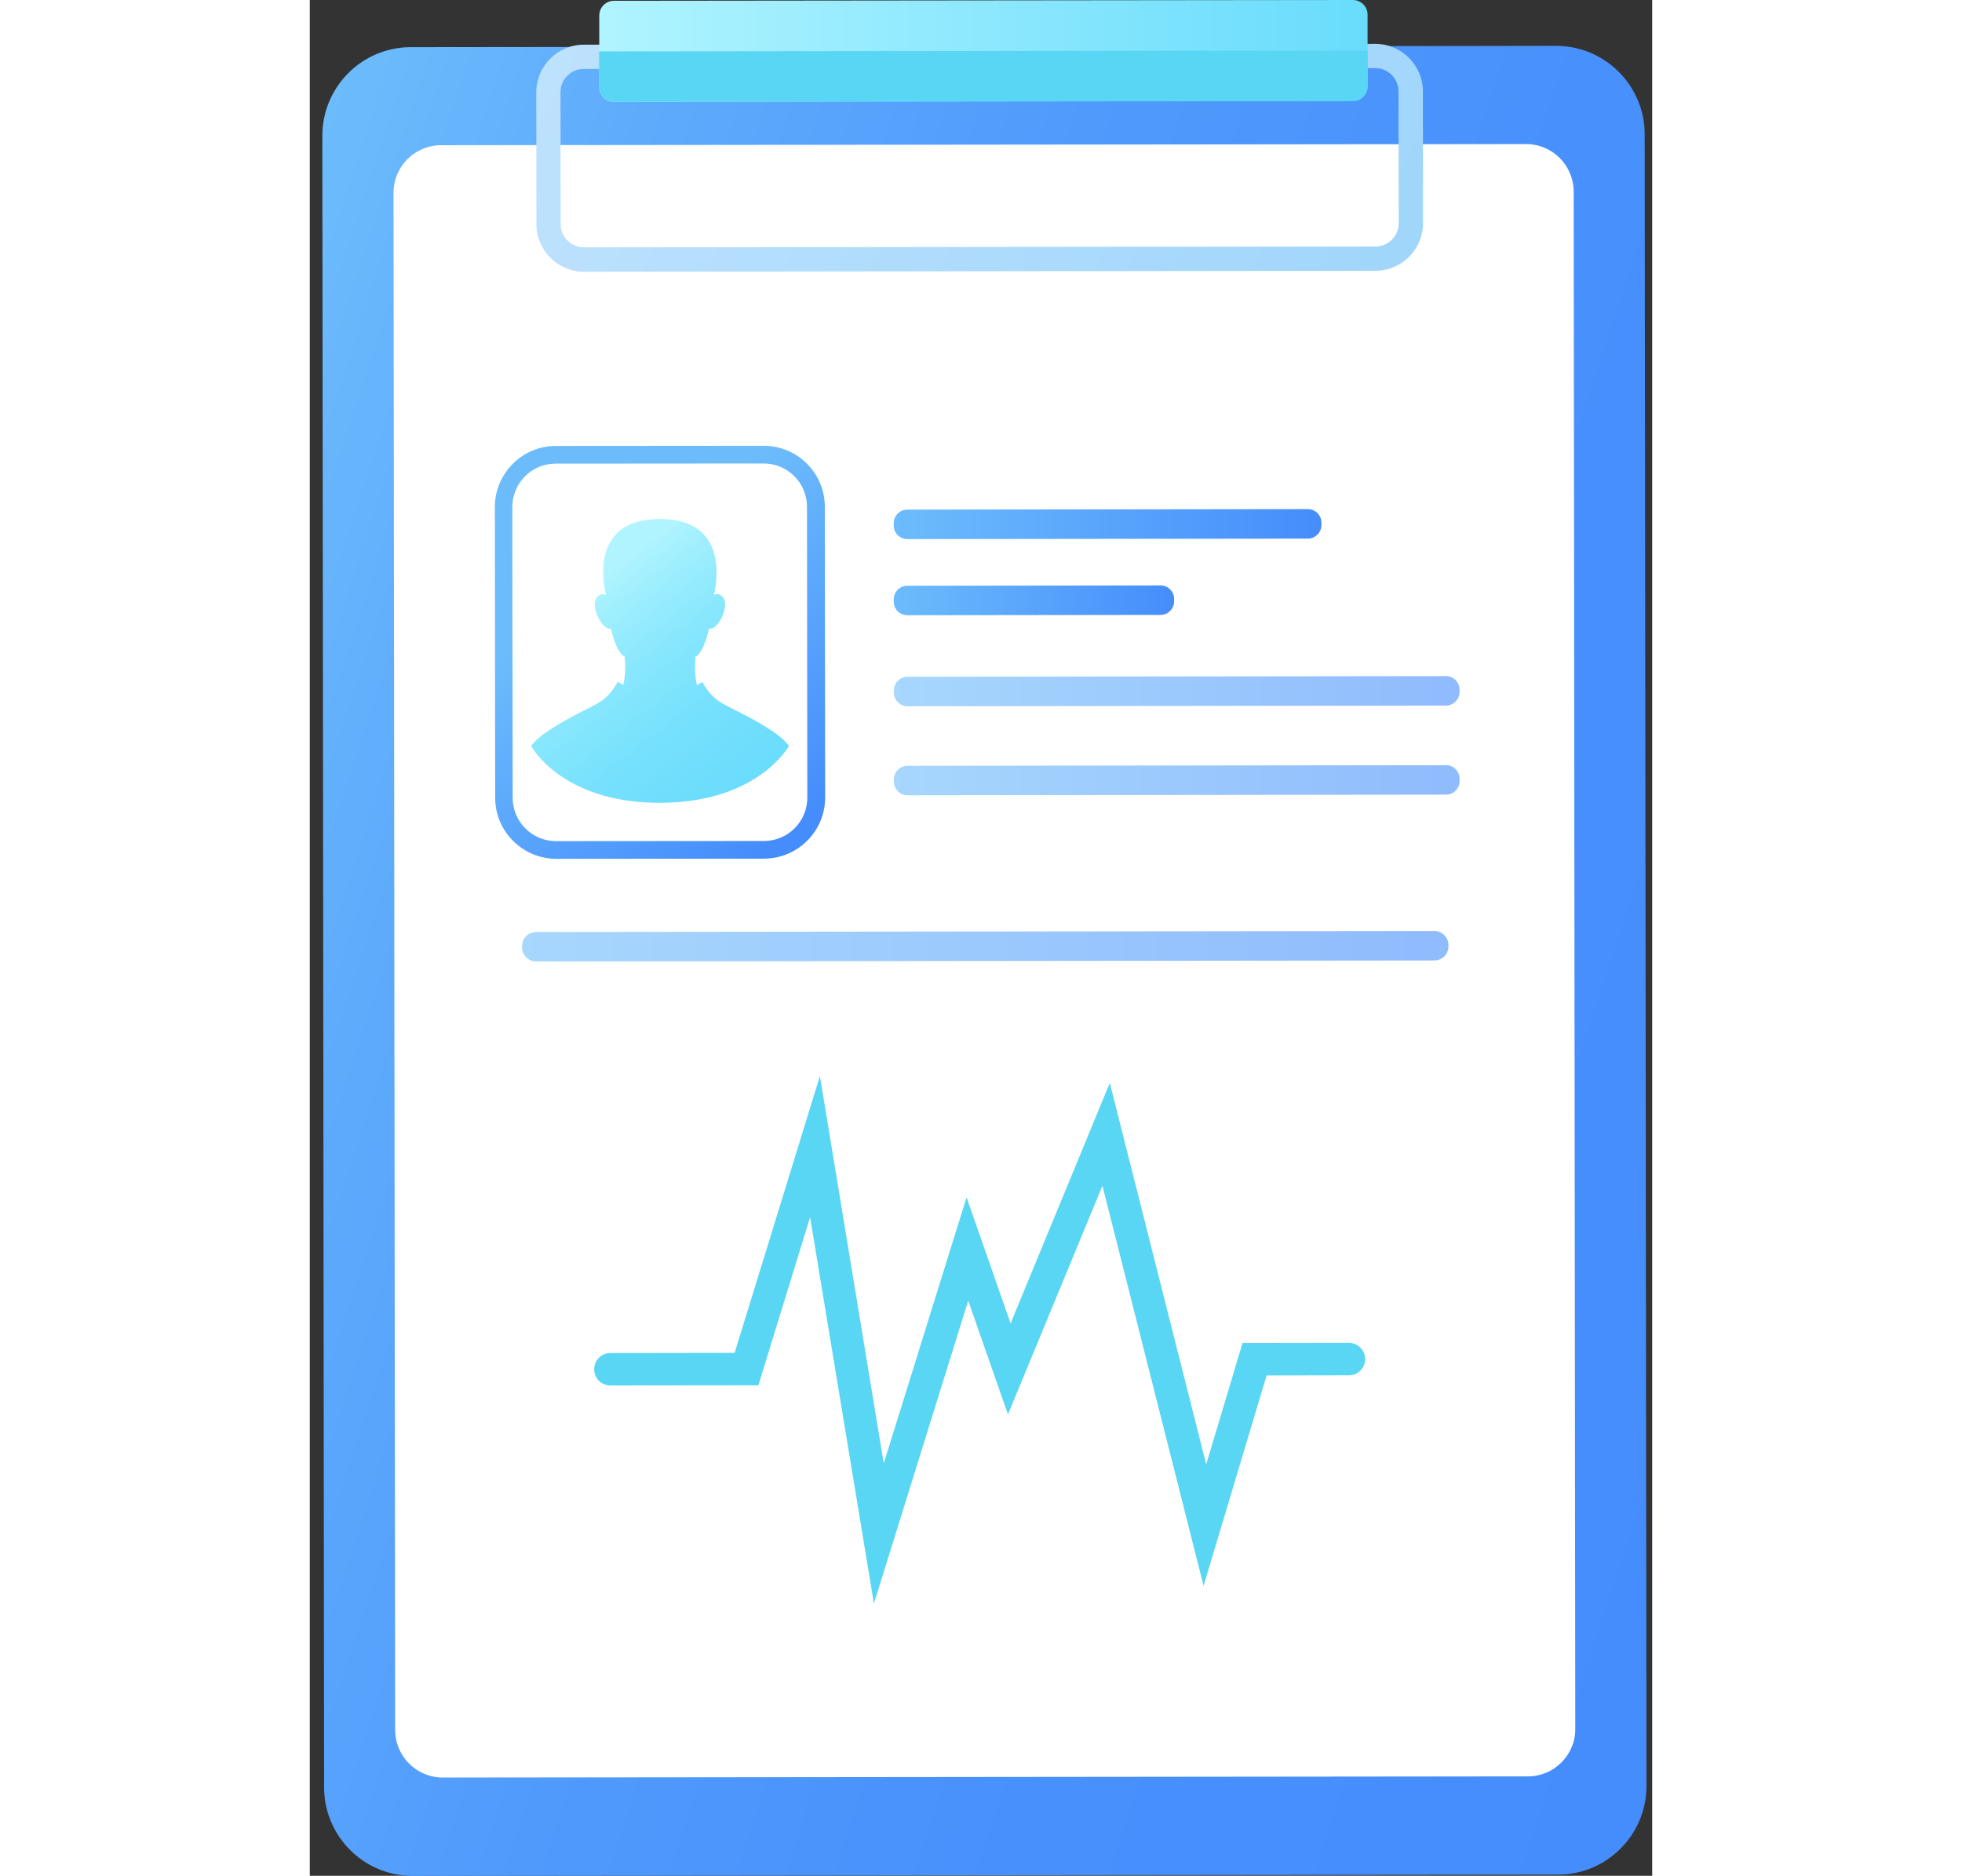 <svg width="68" height="65" viewBox="0 0 68 95" fill="none" xmlns="http://www.w3.org/2000/svg">
<rect x="0" y="0" width="68" height="95" fill="#333333" stroke="none"/>
<g clip-path="url(#clip0_33_43)">
<path d="M67.71 90.448C67.71 92.927 65.704 94.942 63.225 94.942L5.22 95.008C3.247 95.008 1.572 93.74 0.967 91.974C0.809 91.518 0.726 91.037 0.726 90.531L0.635 6.882C0.635 4.403 2.642 2.388 5.121 2.388L58.383 2.33L63.126 2.322C65.605 2.322 67.619 4.328 67.619 6.807L67.71 90.448Z" fill="url(#paint0_linear_33_43)"/>
<path d="M61.7 89.967L6.737 90.025C5.403 90.025 4.325 88.948 4.325 87.613L4.242 9.767C4.242 8.432 5.32 7.354 6.655 7.354L61.608 7.296C62.943 7.296 64.021 8.374 64.021 9.709L64.104 87.555C64.112 88.881 63.034 89.967 61.7 89.967Z" fill="white"/>
<path d="M53.98 13.714L13.893 13.763C12.566 13.763 11.48 12.685 11.48 11.359L11.472 4.676C11.472 3.35 12.55 2.264 13.876 2.264L53.972 2.222C55.299 2.222 56.385 3.3 56.385 4.626L56.393 11.309C56.385 12.636 55.307 13.714 53.98 13.714ZM13.876 3.491C13.229 3.491 12.699 4.021 12.699 4.668L12.707 11.351C12.707 11.997 13.238 12.528 13.884 12.528L53.98 12.486C54.627 12.486 55.158 11.956 55.158 11.309L55.149 4.626C55.149 3.98 54.619 3.449 53.972 3.449L13.876 3.491Z" fill="url(#paint1_linear_33_43)"/>
<path d="M52.844 5.116L15.41 5.157C14.995 5.157 14.664 4.825 14.664 4.411V0.788C14.664 0.373 14.995 0.041 15.41 0.041L52.836 0C53.251 0 53.582 0.332 53.582 0.746V4.369C53.591 4.784 53.259 5.116 52.844 5.116Z" fill="url(#paint2_linear_33_43)"/>
<path d="M15.443 5.157L52.811 5.116C53.242 5.116 53.591 4.767 53.591 4.336V2.562L14.655 2.603V4.378C14.655 4.809 15.012 5.157 15.443 5.157Z" fill="#58D6F4"/>
<path d="M28.576 81.212L25.343 61.645L22.723 70.16L15.228 70.168C14.771 70.168 14.407 69.803 14.407 69.347C14.407 68.891 14.771 68.526 15.228 68.526L21.52 68.518L25.84 54.498L29.074 74.115L33.269 60.641L35.499 67.026L40.524 54.846L45.407 74.164L47.248 68.02L52.637 68.012C53.093 68.012 53.458 68.377 53.458 68.833C53.458 69.289 53.093 69.654 52.637 69.654L48.467 69.662L45.275 80.316L40.151 60.053L35.367 71.635L33.352 65.873L28.576 81.212Z" fill="#58D6F4"/>
<path d="M23.021 43.487L12.483 43.495C10.784 43.495 9.391 42.111 9.391 40.411L9.374 25.678C9.374 23.978 10.759 22.585 12.458 22.585L22.996 22.577C24.696 22.577 26.089 23.961 26.089 25.661L26.105 40.395C26.105 42.094 24.721 43.479 23.021 43.487ZM12.45 23.48C11.239 23.48 10.261 24.467 10.261 25.678L10.278 40.411C10.278 41.622 11.264 42.6 12.475 42.6L23.013 42.592C24.223 42.592 25.202 41.605 25.202 40.395L25.185 25.661C25.185 24.451 24.198 23.472 22.988 23.472L12.45 23.48Z" fill="url(#paint3_linear_33_43)"/>
<path d="M17.74 40.66C22.723 40.651 24.273 37.775 24.273 37.775C24.049 37.493 23.767 37.244 23.386 36.995C22.076 36.141 21.023 35.776 20.584 35.411C20.136 35.055 19.887 34.533 19.887 34.533L19.614 34.699C19.614 34.699 19.448 34.126 19.539 33.256C19.539 33.256 19.929 33.156 20.219 31.838C20.683 31.929 21.23 30.752 20.973 30.321C20.808 30.039 20.608 30.064 20.468 30.13C20.608 29.541 21.247 26.283 17.732 26.283C14.216 26.283 14.854 29.541 15.004 30.13C14.863 30.064 14.664 30.039 14.498 30.321C14.241 30.752 14.796 31.929 15.261 31.838C15.551 33.156 15.949 33.248 15.949 33.248C16.048 34.11 15.874 34.69 15.874 34.69L15.601 34.524C15.601 34.524 15.352 35.038 14.904 35.403C14.457 35.768 13.412 36.141 12.102 36.995C11.72 37.244 11.43 37.493 11.215 37.775C11.206 37.791 12.765 40.668 17.74 40.66Z" fill="url(#paint4_linear_33_43)"/>
<path d="M50.556 27.278L30.268 27.303C29.886 27.303 29.579 26.996 29.579 26.615V26.499C29.579 26.117 29.886 25.81 30.268 25.81L50.556 25.785C50.938 25.785 51.244 26.092 51.244 26.474V26.59C51.244 26.971 50.929 27.278 50.556 27.278Z" fill="url(#paint5_linear_33_43)"/>
<path d="M43.094 31.142L30.268 31.158C29.886 31.158 29.579 30.851 29.579 30.47V30.354C29.579 29.973 29.886 29.666 30.268 29.666L43.094 29.649C43.475 29.649 43.782 29.956 43.782 30.337V30.453C43.782 30.835 43.475 31.142 43.094 31.142Z" fill="url(#paint6_linear_33_43)"/>
<path opacity="0.6" d="M57.554 35.735L30.276 35.768C29.895 35.768 29.588 35.461 29.588 35.08V34.964C29.588 34.582 29.895 34.276 30.276 34.276L57.554 34.242C57.935 34.242 58.242 34.549 58.242 34.931V35.047C58.234 35.428 57.927 35.735 57.554 35.735Z" fill="url(#paint7_linear_33_43)"/>
<path opacity="0.6" d="M56.965 48.644L11.463 48.694C11.074 48.694 10.75 48.379 10.75 47.981V47.914C10.75 47.525 11.065 47.202 11.463 47.202L56.965 47.152C57.355 47.152 57.678 47.467 57.678 47.865V47.931C57.678 48.329 57.355 48.644 56.965 48.644Z" fill="url(#paint8_linear_33_43)"/>
<path opacity="0.6" d="M57.554 40.245L30.276 40.278C29.895 40.278 29.588 39.972 29.588 39.59V39.474C29.588 39.093 29.895 38.786 30.276 38.786L57.554 38.753C57.935 38.753 58.242 39.06 58.242 39.441V39.557C58.242 39.938 57.935 40.245 57.554 40.245Z" fill="url(#paint9_linear_33_43)"/>
</g>
<defs>
<linearGradient id="paint0_linear_33_43" x1="-8.654" y1="34.748" x2="76.999" y2="62.578" gradientUnits="userSpaceOnUse">
<stop stop-color="#6CBCFC"/>
<stop offset="0.171" stop-color="#5EABFC"/>
<stop offset="0.408" stop-color="#509AFC"/>
<stop offset="0.67" stop-color="#4890FC"/>
<stop offset="1" stop-color="#458DFC"/>
</linearGradient>
<linearGradient id="paint1_linear_33_43" x1="-4.59" y1="-21.375" x2="56.387" y2="7.99" gradientUnits="userSpaceOnUse">
<stop stop-color="#CFE9FF"/>
<stop offset="1" stop-color="#A1D6FB"/>
</linearGradient>
<linearGradient id="paint2_linear_33_43" x1="14.654" y1="2.58" x2="53.59" y2="2.58" gradientUnits="userSpaceOnUse">
<stop stop-color="#B0F4FF"/>
<stop offset="1" stop-color="#69DCFC"/>
</linearGradient>
<linearGradient id="paint3_linear_33_43" x1="14.77" y1="29.207" x2="24.551" y2="41.833" gradientUnits="userSpaceOnUse">
<stop stop-color="#6CBCFC"/>
<stop offset="1" stop-color="#458DFC"/>
</linearGradient>
<linearGradient id="paint4_linear_33_43" x1="13.709" y1="30.029" x2="23.49" y2="42.655" gradientUnits="userSpaceOnUse">
<stop stop-color="#B0F4FF"/>
<stop offset="0.099" stop-color="#A1EFFE"/>
<stop offset="0.299" stop-color="#88E7FD"/>
<stop offset="0.509" stop-color="#77E1FD"/>
<stop offset="0.734" stop-color="#6CDDFC"/>
<stop offset="1" stop-color="#69DCFC"/>
</linearGradient>
<linearGradient id="paint5_linear_33_43" x1="29.581" y1="26.551" x2="51.24" y2="26.564" gradientUnits="userSpaceOnUse">
<stop stop-color="#6CBCFC"/>
<stop offset="1" stop-color="#458DFC"/>
</linearGradient>
<linearGradient id="paint6_linear_33_43" x1="29.585" y1="30.404" x2="43.781" y2="30.404" gradientUnits="userSpaceOnUse">
<stop stop-color="#6CBCFC"/>
<stop offset="1" stop-color="#458DFC"/>
</linearGradient>
<linearGradient id="paint7_linear_33_43" x1="29.589" y1="35.01" x2="58.237" y2="35.01" gradientUnits="userSpaceOnUse">
<stop stop-color="#6CBCFC"/>
<stop offset="1" stop-color="#458DFC"/>
</linearGradient>
<linearGradient id="paint8_linear_33_43" x1="10.75" y1="47.927" x2="57.676" y2="47.927" gradientUnits="userSpaceOnUse">
<stop stop-color="#6CBCFC"/>
<stop offset="1" stop-color="#458DFC"/>
</linearGradient>
<linearGradient id="paint9_linear_33_43" x1="29.594" y1="39.519" x2="58.242" y2="39.519" gradientUnits="userSpaceOnUse">
<stop stop-color="#6CBCFC"/>
<stop offset="1" stop-color="#458DFC"/>
</linearGradient>
<clipPath id="clip0_33_43">
<rect width="67.075" height="95" fill="white" transform="translate(0.635)"/>
</clipPath>
</defs>
</svg>
